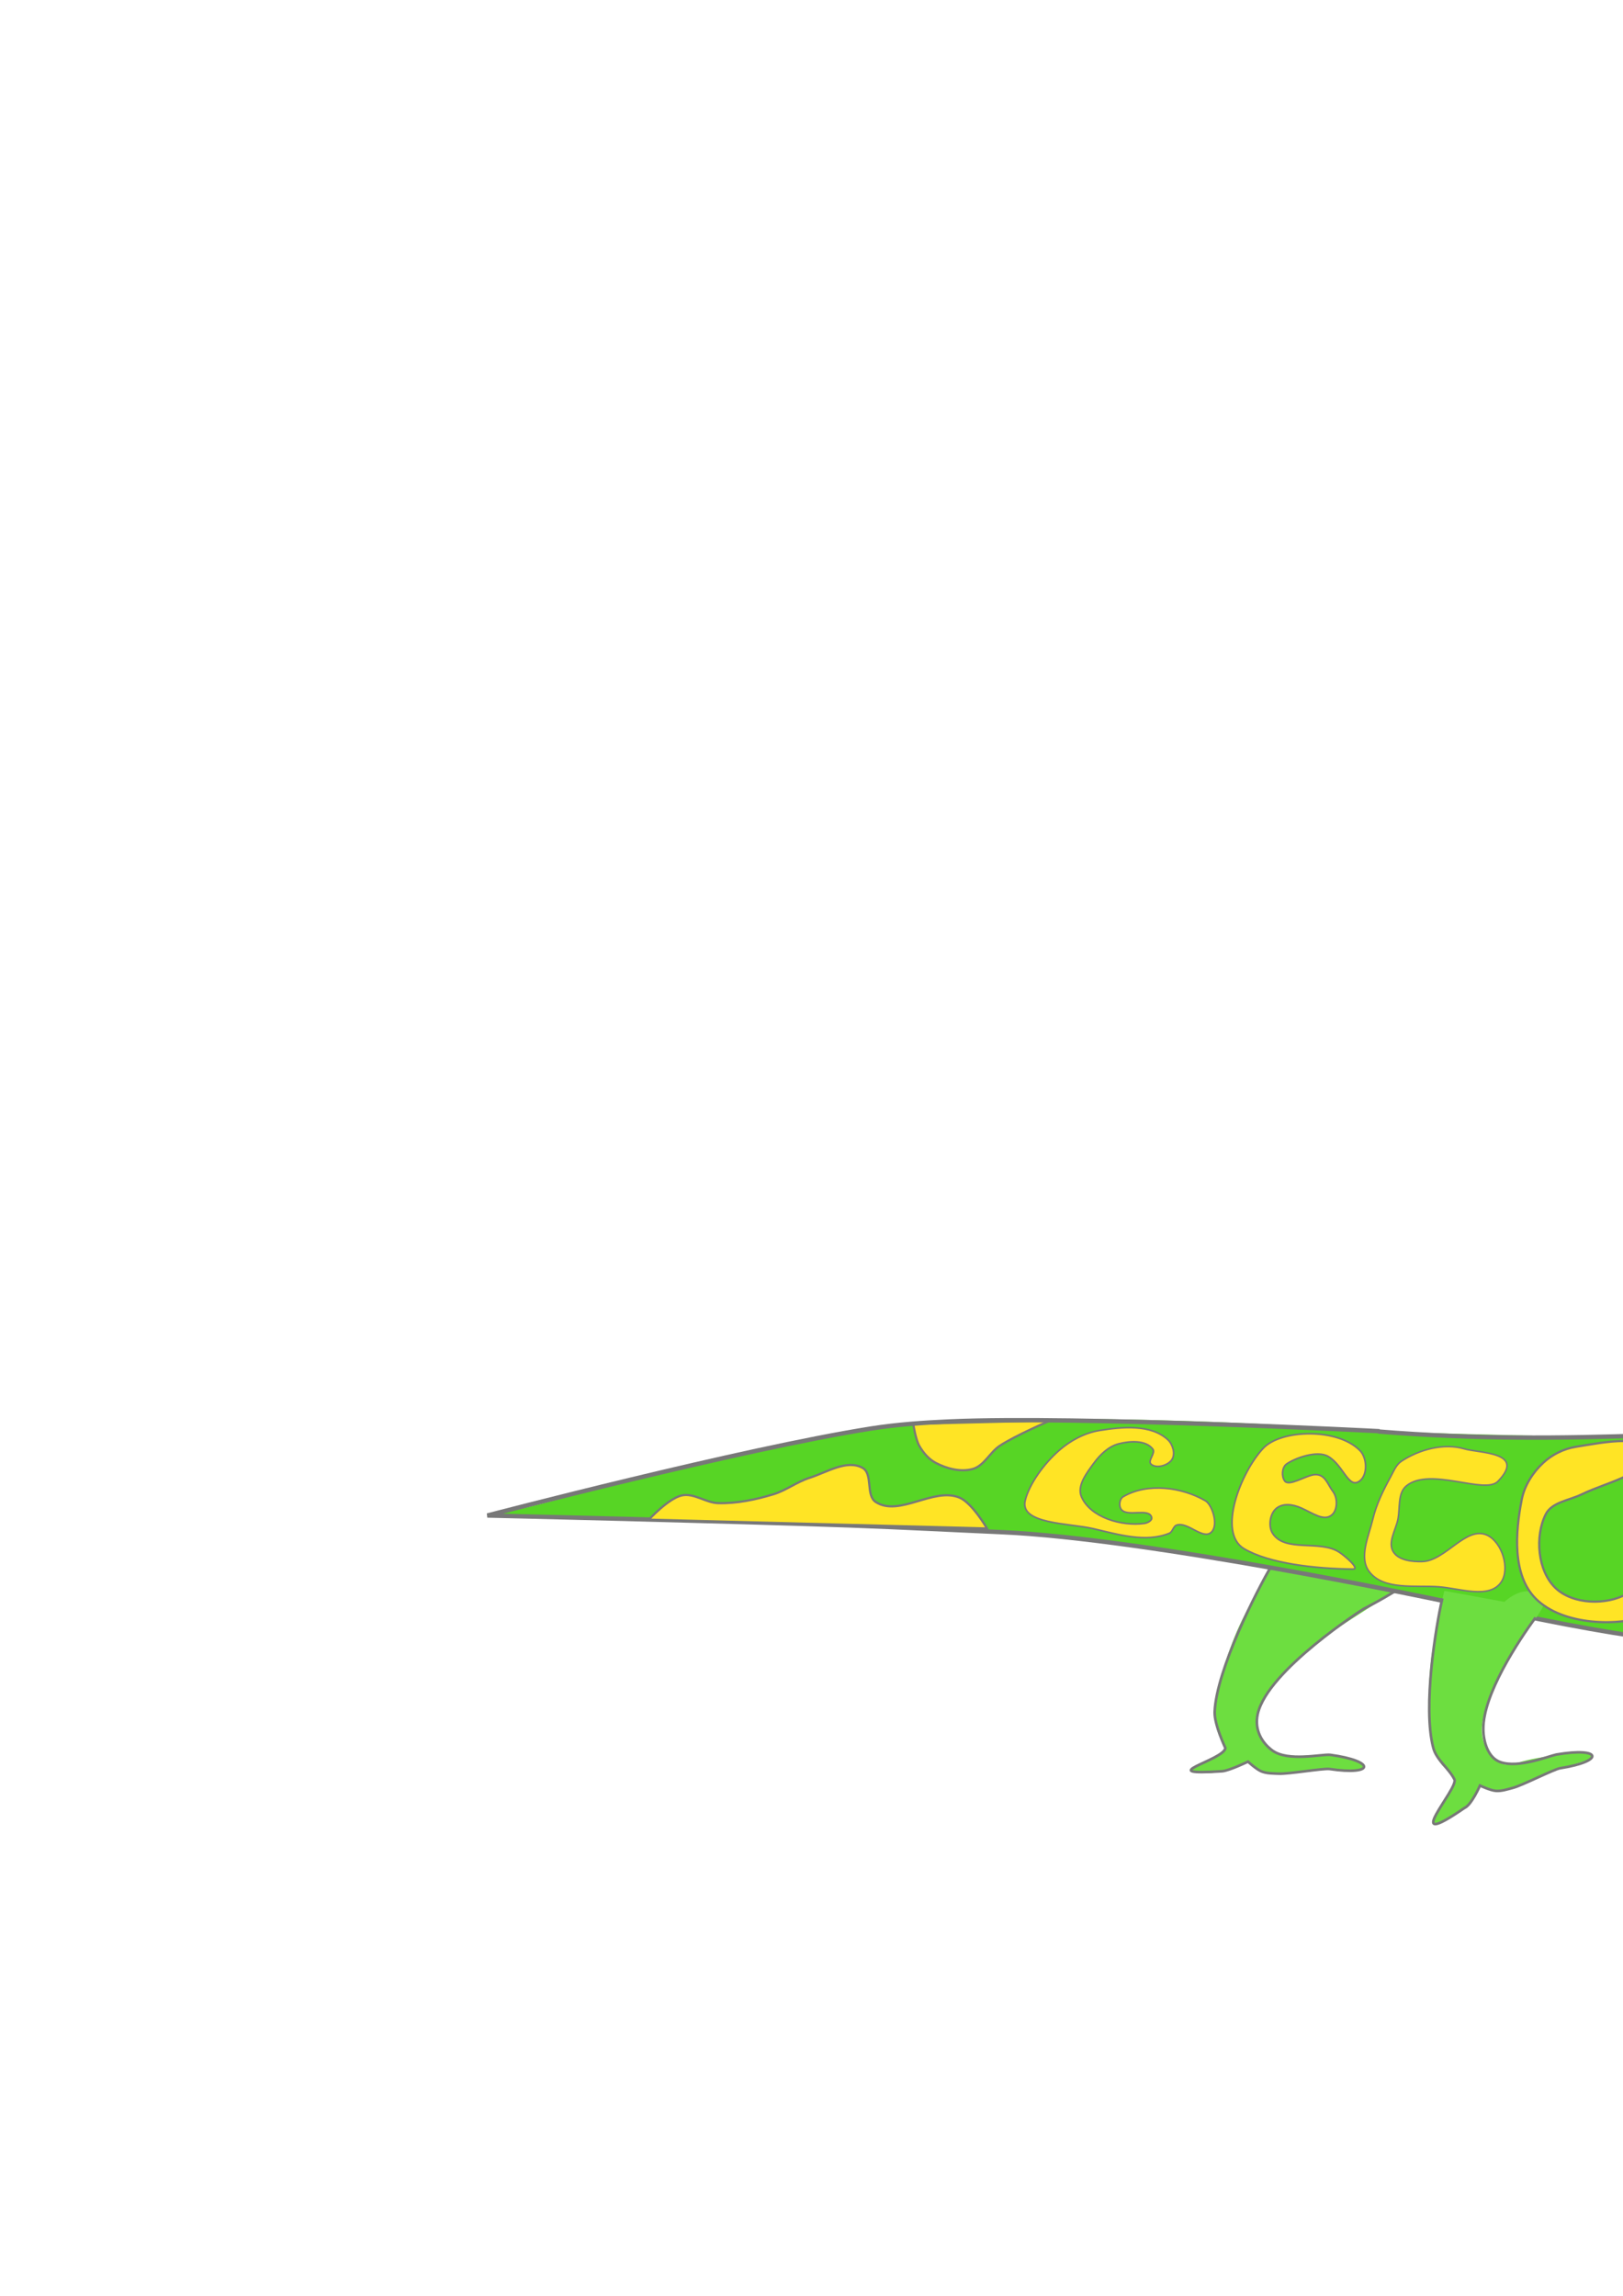 <?xml version="1.0" encoding="UTF-8" standalone="no"?>
<!-- Created with Inkscape (http://www.inkscape.org/) -->

<svg
   xmlns:dc="http://purl.org/dc/elements/1.1/"
   xmlns:cc="http://creativecommons.org/ns#"
   xmlns:rdf="http://www.w3.org/1999/02/22-rdf-syntax-ns#"
   xmlns:svg="http://www.w3.org/2000/svg"
   xmlns="http://www.w3.org/2000/svg"
   xmlns:sodipodi="http://sodipodi.sourceforge.net/DTD/sodipodi-0.dtd"
   xmlns:inkscape="http://www.inkscape.org/namespaces/inkscape"
   width="210mm"
   height="297mm"
   viewBox="0 0 744.094 1052.362"
   id="svg4431"
   version="1.1"
   inkscape:version="0.91 r13725"
   sodipodi:docname="Logo3.svg">
  <defs
     id="defs4433" />
  <sodipodi:namedview
     id="base"
     pagecolor="#ffffff"
     bordercolor="#666666"
     borderopacity="1.0"
     inkscape:pageopacity="0.0"
     inkscape:pageshadow="2"
     inkscape:zoom="0.35"
     inkscape:cx="-96.428571"
     inkscape:cy="520"
     inkscape:document-units="px"
     inkscape:current-layer="layer1"
     showgrid="false"
     inkscape:window-width="1536"
     inkscape:window-height="801"
     inkscape:window-x="-8"
     inkscape:window-y="-8"
     inkscape:window-maximized="1" />
  <g
     inkscape:label="Layer 1"
     inkscape:groupmode="layer"
     id="layer1">
    <g
       transform="matrix(0.997,-0.082,0.082,0.997,620.13,420.167)"
       id="g5000-0">
      <path
         sodipodi:nodetypes="csscscscccscsssssc"
         inkscape:connector-curvature="0"
         id="path5002-1"
         d="m 273.983,324.881 c 11.732,5.652 22.214,8.918 32.57,19.258 6.601,6.59 8.913,17.221 11.234,24.199 3.016,9.067 3.509,13.17 3.045,14.564 0.88,1.915 1.379,7.224 0.96,9.498 -0.88,4.783 -0.566,11.58 0.999,15.192 0,0 0.893,1.901 1.829,0.273 1.274,-2.213 2.845,-8.353 4.372,-10.556 1.294,-1.239 3.183,-0.626 3.183,-0.626 0,0 4.643,1.227 8.048,2.337 7.08,1.08 15.469,-6.002 18.292,-6.286 5.984,-0.602 13.375,-4.003 13.375,-3.931 0,0 3.493,-0.945 1.927,-2.543 -1.125,-1.148 -8.245,-2.623 -15.369,-0.581 -3.674,1.053 -10.381,2.728 -11.91,2.683 -3.838,-0.112 -9.933,-8.234 -9.334,-14.312 0.256,-2.604 5.171,-31.3 -13.641,-51.007 -14.982,-15.695 -33.596,-18.434 -32.584,-20.494"
         style="fill:#6dde40;fill-opacity:1;fill-rule:evenodd;stroke:none;stroke-width:1.396px;stroke-linecap:butt;stroke-linejoin:miter;stroke-opacity:1" />
      <path
         style="fill:none;fill-rule:evenodd;stroke:#787878;stroke-width:1.201px;stroke-linecap:butt;stroke-linejoin:miter;stroke-opacity:1"
         d="m 273.827,324.908 c 34.66,14.753 40.901,24.728 43.802,43.865 0.776,5.121 3.135,8.209 3.432,14.613 0.041,0.872 0.406,10.022 1.036,16.86 0.62,6.718 1.686,12.72 3.747,3.886 1.156,-7.007 4.083,-7.213 5.358,-7.346 5.815,1.219 9.035,2.869 14.902,1.249 4.129,-1.109 6.585,-3.476 11.763,-5.11 3.995,-1.306 8.062,-1.878 10.689,-2.841 5.721,-2.098 9.658,-4.51 -1.643,-4.841 -2.195,-0.064 -6.096,-0.144 -8.804,0.8 -4.06,1.22 -11.731,4.588 -14.583,1.276 -4.742,-3.701 -7.027,-10.991 -6.198,-16.949 7.391,-53.129 -46.477,-67.641 -46.477,-67.641"
         id="path5004-6"
         inkscape:connector-curvature="0"
         sodipodi:nodetypes="csssccccssccsc" />
    </g>
    <g
       transform="matrix(1,-0.03,0.03,1,228.19,425.376)"
       id="g4973-5">
      <path
         sodipodi:nodetypes="ccsscsccccscsssssscc"
         inkscape:connector-curvature="0"
         id="path4975-2"
         d="m 345.959,302.391 -6.907,11 c 0,0 -3.698,6.469 -7.362,13.327 -7.3,13.662 -13.272,32.704 -13.902,41.618 -0.671,9.494 2.753,13.273 3.045,14.564 0.88,1.915 1.496,3.018 -0.674,4.671 -3.868,2.947 -13.948,6.527 -14.555,7.689 0,0 2.948,2.778 14.223,1.008 4.575,-1.553 12.231,-4.033 12.231,-4.033 0,0 5.337,4.075 8.742,5.185 6.24,1.178 23.966,-1.196 26.611,-0.894 6.407,0.732 17.227,0.615 17.227,0.686 0,0 0.641,-2.321 -0.572,-2.858 -2.29,-1.014 -6.446,-2.517 -14.191,-4.01 -3.753,-0.724 -11.449,-0.145 -16.471,-0.088 -8.409,0.096 -14.847,-5.818 -16.447,-11.711 -1.612,-5.94 2.237,-14.095 5.023,-17.647 6.168,-7.864 14.625,-15.822 22.329,-21.636 9.491,-7.164 35.282,-21.073 37.027,-23.688 -1.115,-14.021 -25.913,-17.933 -25.913,-17.933"
         style="fill:#6dde40;fill-opacity:1;fill-rule:evenodd;stroke:none;stroke-width:1.396px;stroke-linecap:butt;stroke-linejoin:miter;stroke-opacity:1" />
      <path
         style="fill:none;fill-rule:evenodd;stroke:#787878;stroke-width:1.201px;stroke-linecap:butt;stroke-linejoin:miter;stroke-opacity:1"
         d="m 345.552,302.896 c -6.727,10.656 -26.496,46.574 -27.923,65.877 -0.428,5.787 4.428,16.837 4.428,16.837 -1.272,5.69 -34.34,11.716 -1.838,10.532 3.43,-0.191 11.996,-4.041 11.996,-4.041 0,0 3.72,3.659 6.061,4.672 2.426,1.05 5.194,1.052 7.829,1.263 4.445,0.355 20.138,-1.87 23.297,-1.452 20.797,3.757 21.402,-3.027 0.525,-6.479 -3.979,-0.472 -19.423,2.659 -26.399,-2.785 -4.742,-3.701 -8.05,-9.753 -6.198,-16.949 5.14,-19.974 49.982,-46.682 49.982,-46.682 0,0 41.52,-19.024 39.919,-32.41 -2.151,-17.978 -48.472,-24.178 -48.472,-24.178"
         id="path4977-3"
         inkscape:connector-curvature="0"
         sodipodi:nodetypes="csacccacccacsc" />
    </g>
    <path
       sodipodi:nodetypes="csscacssssscsssccscc"
       inkscape:connector-curvature="0"
       id="path4270-1"
       d="m 224.664,693.997 c 14.724,-0.652 61.754,-16.426 101.509,-24.076 31.783,-6.116 54.431,-15.432 93.021,-17.681 97.758,-5.697 212.999,3.864 212.999,3.864 0,0 74.696,2.701 112.055,2.371 38.697,-0.341 48.949,-2.846 116.009,-4.503 0,0 38.174,4.239 56.85,1.008 34.636,-5.993 33.364,-14.157 59.403,-19.093 12.969,-2.458 25.359,1.659 41.575,4.639 5.814,1.069 3.486,0.639 9.422,2.751 28.776,10.238 59.194,20.684 60.988,24.763 3.304,7.513 1.161,18.585 1.161,18.585 -7.342,19.213 -30.847,18.085 -56.696,20.805 -16.758,1.764 -54.739,0.709 -60.79,2.659 -23.544,7.586 -32.009,13.66 -49.575,18.677 -10.353,2.957 -29.383,13.42 -29.383,13.42 l -31.724,4.701 c -57.598,4.236 -35.805,19.866 -192.24,-12.122 -4.862,-0.994 -31.568,-5.7 -36.731,-6.8 0,0 -114.599,-23.37 -172.778,-25.667"
       style="fill:#57d525;fill-opacity:1;fill-rule:nonzero;stroke:none;stroke-width:2;stroke-linecap:butt;stroke-linejoin:miter;stroke-miterlimit:4;stroke-dasharray:none;stroke-opacity:1" />
    <path
       style="fill:#ffe425;fill-opacity:1;fill-rule:evenodd;stroke:#7b7a76;stroke-width:1px;stroke-linecap:butt;stroke-linejoin:miter;stroke-opacity:1"
       d="m 481.565,651.128 c 0,0 -16.02,6.827 -23.233,11.617 -4.526,3.005 -7.143,9.142 -12.374,10.607 -5.504,1.541 -11.856,-0.127 -16.92,-2.778 -3.217,-1.684 -5.776,-4.675 -7.576,-7.829 -1.731,-3.033 -2.778,-10.102 -2.778,-10.102 z"
       id="path4283"
       inkscape:connector-curvature="0"
       sodipodi:nodetypes="caaaacc" />
    <path
       style="fill:none;fill-opacity:1;fill-rule:evenodd;stroke:#787878;stroke-width:2;stroke-linecap:butt;stroke-linejoin:miter;stroke-miterlimit:4;stroke-dasharray:none;stroke-opacity:1"
       d="m 678.452,736.423 c 154.154,34.169 146.505,9.832 197.198,5.6 m 17.391,-0.272 c 7.871,-1.137 19.694,-10.511 29.554,-12.984 29.466,-7.394 34.488,-19.846 69.258,-20.218 62.731,-0.672 92.688,-1.662 95.943,-20.569 0,0 5.172,-16.503 0.046,-21.189 -3.266,-2.986 -36.907,-14.651 -60.716,-24.259 -13.797,-5.567 -12.229,-0.521 -22.748,-4.672 -31.638,-12.485 -57.75,14.419 -87.271,17.12 -14.848,1.358 -29.818,-0.472 -44.728,-0.503 -80.16,-0.168 -152.104,8.935 -240.473,1.696"
       id="path4155-1"
       inkscape:connector-curvature="0"
       sodipodi:nodetypes="cccsscsssaac" />
    <g
       id="g4906-9"
       transform="matrix(0.945,-0.327,0.327,0.945,236.369,556.57)">
      <path
         style="fill:#6dde40;fill-opacity:1;fill-rule:evenodd;stroke:none;stroke-width:1.396px;stroke-linecap:butt;stroke-linejoin:miter;stroke-opacity:1"
         d="m 345.959,302.391 -6.907,11 c 0,0 -3.698,6.469 -7.362,13.327 -7.3,13.662 -13.272,32.704 -13.902,41.618 -0.671,9.494 2.853,11.438 3.145,12.728 0.88,1.915 2.309,5.303 0.14,6.956 -3.868,2.947 -14.524,11.672 -15.131,12.834 0,0 2.939,3.576 16.649,-1.76 4.575,-1.553 9.467,-6.859 9.467,-6.859 0,0 5.337,4.075 8.742,5.185 6.24,1.178 23.966,-1.196 26.611,-0.894 6.407,0.732 17.227,0.615 17.227,0.686 0,0 0.641,-2.321 -0.572,-2.858 -2.29,-1.014 -6.446,-2.517 -14.191,-4.01 -3.753,-0.724 -12.781,-2.476 -17.803,-2.419 -8.409,0.096 -9.744,-5.122 -11.343,-11.016 -1.612,-5.94 1.981,-12.58 4.767,-16.132 6.168,-7.864 11.9,-14.894 19.603,-20.708 9.491,-7.164 20.111,-14.233 21.856,-16.848 -1.115,-14.021 -16.643,-7.04 -16.643,-7.04"
         id="path4274-9"
         inkscape:connector-curvature="0"
         sodipodi:nodetypes="ccsscsccccscsssssscc" />
      <path
         sodipodi:nodetypes="csacccacccsc"
         inkscape:connector-curvature="0"
         id="path4159-6"
         d="m 343.96,305.375 c -6.727,10.656 -24.905,44.096 -26.332,63.398 -0.428,5.787 3.666,11.084 4.428,16.837 0.606,4.583 -35.551,23.722 0.082,13.867 3.43,-0.191 10.076,-7.376 10.076,-7.376 0,0 3.72,3.659 6.061,4.672 2.426,1.05 5.194,1.052 7.829,1.263 4.445,0.355 20.138,-1.87 23.297,-1.452 20.797,3.757 21.402,-3.027 0.525,-6.479 -3.979,-0.472 -18.36,0.354 -25.335,-5.089 -4.742,-3.701 -4.311,-11.392 -2.527,-16.749 5.063,-15.198 28.367,-32.918 39.41,-40.643"
         style="fill:none;fill-rule:evenodd;stroke:#787878;stroke-width:1.201px;stroke-linecap:butt;stroke-linejoin:miter;stroke-opacity:1" />
    </g>
    <path
       style="fill:none;fill-rule:evenodd;stroke:#787878;stroke-width:2;stroke-linecap:butt;stroke-linejoin:miter;stroke-miterlimit:4;stroke-dasharray:none;stroke-opacity:1"
       d="m 661.43,733.785 c 0,0 -134.386,-28.562 -202.701,-31.486 -17.946,-0.768 -45.877,-2.231 -68.827,-3.055 -55.476,-1.991 -166.472,-4.562 -166.472,-4.562 0,0 116.599,-30.526 176.03,-39.889 11.842,-1.866 24.208,-2.707 35.821,-3.221 59.6,-2.638 197.2,4.465 197.2,4.465"
       id="path4161-8"
       inkscape:connector-curvature="0"
       sodipodi:nodetypes="csacasc" />
    <path
       style="fill:none;fill-rule:evenodd;stroke:#787878;stroke-width:1px;stroke-linecap:butt;stroke-linejoin:miter;stroke-opacity:1"
       d="m 1088.558,684.483 c 0,0 -36.82,5.511 -55.357,5.332 -11.932,-0.115 -35.559,-4.12 -35.559,-4.12"
       id="path4262-3"
       inkscape:connector-curvature="0"
       sodipodi:nodetypes="cac" />
    <g
       id="g4906-8-1"
       transform="matrix(0.963,0.27,-0.27,0.963,618.203,332.043)">
      <path
         style="fill:#6dde40;fill-opacity:1;fill-rule:evenodd;stroke:none;stroke-width:1.396px;stroke-linecap:butt;stroke-linejoin:miter;stroke-opacity:1"
         d="m 384.576,289.056 -45.525,24.336 c 0,0 -3.456,8.083 -7.991,14.815 -8.654,12.847 -12.258,26.518 -13.274,40.13 -0.708,9.491 2.753,13.273 3.045,14.564 0.88,1.915 0.033,5.479 0.109,7.79 0.162,4.861 0.081,12.233 1.646,15.845 0,0 4.095,-4.036 5.911,-7.787 3.599,-5.36 6.406,-1.656 6.406,-1.656 0,0 5.721,0.489 9.534,1.068 4.69,-0.38 8.515,-1.389 10.981,-2.393 6.397,-2.604 11.948,-5.159 11.948,-5.088 0,0 5.539,-2.721 3.693,-4.295 -1.906,-1.625 -3.667,-0.958 -10.79,1.083 -3.674,1.053 -4.935,2.234 -9.955,2.079 -5.797,-0.179 -10.952,-4.871 -12.551,-10.765 -1.612,-5.94 1.881,-15.048 3.873,-19.099 4.246,-8.636 14.864,-22.446 22.567,-28.261 9.491,-7.164 14.623,-13.062 17.52,-15.536"
         id="path4274-0-1"
         inkscape:connector-curvature="0"
         sodipodi:nodetypes="ccsscsccccscssssssc" />
      <path
         sodipodi:nodetypes="csssccccccac"
         inkscape:connector-curvature="0"
         id="path4159-5-9"
         d="m 372.154,289.686 c -48.132,32.298 -53.098,59.784 -54.526,79.087 -0.428,5.787 1.358,9.193 3.432,14.613 0.312,0.815 -0.31,5.493 0.321,12.331 0.62,6.718 -0.856,15.27 4.845,7.623 2.44,-5.236 3.272,-5.851 5.764,-8.063 6.286,2.572 7.395,2.995 14.113,2.759 3.237,-0.135 6.06,-1.279 9.433,-2.34 21.14,-6.912 20.959,-14.119 -0.385,-6.683 -5.05,1.598 -7.212,0.899 -11.626,-1.694 -4.742,-3.701 -7.212,-11.02 -6.198,-16.949 4.031,-23.586 45.646,-55.402 45.646,-55.402"
         style="fill:none;fill-rule:evenodd;stroke:#787878;stroke-width:1.201px;stroke-linecap:butt;stroke-linejoin:miter;stroke-opacity:1" />
    </g>
    <path
       style="fill:#ffe425;fill-opacity:1;fill-rule:evenodd;stroke:#787878;stroke-width:1.5;stroke-linecap:butt;stroke-linejoin:miter;stroke-miterlimit:4;stroke-dasharray:none;stroke-opacity:1"
       d="m 1023.878,646.238 c 5.728,2.817 9.001,7.871 11.869,15.026 0,0 -4.482,3.438 -6.945,4.798 -3.086,1.705 -6.205,3.918 -9.723,4.167 -3.87,0.274 -8.272,-0.53 -11.238,-3.03 -2.376,-2.003 -3.6,-5.369 -3.914,-8.46 -0.215,-5.312 3.121,-12.699 3.121,-12.699 5.766,-2.542 11.795,-2.277 16.829,0.198 z"
       id="path5006-5"
       inkscape:connector-curvature="0"
       sodipodi:nodetypes="acaaacca" />
    <path
       style="fill:#787878;fill-opacity:1;fill-rule:evenodd;stroke:none;stroke-width:1px;stroke-linecap:butt;stroke-linejoin:miter;stroke-opacity:1"
       d="m 1023.45,647.245 c -0.021,3.758 -0.28,6.249 -0.697,9.344 -0.498,3.705 -1.869,8.645 -2.152,11.007 1.039,-0.021 4.296,-6.327 4.779,-9.985 0.46,-3.485 -0.226,-7.066 -1.93,-10.366 z"
       id="path5008-4"
       inkscape:connector-curvature="0"
       sodipodi:nodetypes="cacacc" />
    <path
       style="fill:#ffe425;fill-opacity:1;fill-rule:evenodd;stroke:#787878;stroke-width:0.745px;stroke-linecap:butt;stroke-linejoin:miter;stroke-opacity:1"
       d="m 537.307,669.022 c 1.674,-2.585 0.388,-6.947 -1.863,-9.05 -7.721,-7.211 -20.98,-5.958 -31.407,-4.259 -6.736,1.098 -13.215,4.572 -18.365,9.05 -7.001,6.087 -13.785,15.441 -15.65,23.014 -2.684,10.896 20.155,10.39 31.087,12.918 11.388,2.634 24.192,6.579 35,2.129 1.54,-0.634 1.748,-3.199 3.327,-3.726 5.149,-1.719 12.11,7.012 15.97,3.194 3.452,-3.415 0.181,-12.621 -2.702,-14.316 -10.705,-6.294 -26.576,-8.485 -37.754,-1.92 -1.635,0.961 -2.061,3.976 -1.065,5.589 2.568,4.158 13.138,-0.798 14.107,3.992 0.281,1.392 -1.92,2.468 -3.327,2.662 -10.352,1.427 -24.733,-2.632 -28.867,-12.23 -2.176,-5.052 2.505,-11.029 5.759,-15.464 2.815,-3.837 6.66,-7.569 11.264,-8.77 5.124,-1.336 12.489,-1.813 15.704,2.395 1.409,1.845 -2.523,5.366 -0.798,6.92 2.43,2.19 7.804,0.617 9.582,-2.129 z"
       id="path4267"
       inkscape:connector-curvature="0"
       sodipodi:nodetypes="aaaasaaaassaaaaaaaaa" />
    <path
       style="fill:#ffe425;fill-opacity:1;fill-rule:evenodd;stroke:#787878;stroke-width:0.772px;stroke-linecap:butt;stroke-linejoin:miter;stroke-opacity:1"
       d="m 579.154,663.853 c -10.297,10.946 -21.17,38.703 -8.822,46.038 11.528,6.849 32.868,9.192 49.898,9.373 3.503,0.037 -3.438,-5.917 -6.191,-7.747 -8.831,-5.868 -24.927,0.277 -30.6,-8.68 -2.094,-3.305 -1.209,-9.242 1.93,-11.579 2.993,-2.228 7.175,-1.794 11.255,0.016 5.183,2.299 10.322,6.22 13.957,3.178 2.752,-2.303 2.728,-7.898 0.551,-10.752 -2.517,-3.3 -3.521,-8.052 -8.338,-7.76 -3.954,0.239 -11.813,5.658 -13.803,2.892 -1.512,-2.1 -1.278,-6.214 0.827,-7.719 3.859,-2.76 13.992,-6.389 19.016,-3.554 7.179,4.051 9.407,15.411 14.704,11.179 3.589,-2.868 3.208,-10.495 0,-13.784 -10.334,-10.594 -36.251,-9.748 -44.384,-1.103 z"
       id="path4269"
       inkscape:connector-curvature="0"
       sodipodi:nodetypes="sssaasssssssssas" />
    <path
       style="fill:#ffe425;fill-opacity:1;fill-rule:evenodd;stroke:#787878;stroke-width:0.704px;stroke-linecap:butt;stroke-linejoin:miter;stroke-opacity:1"
       d="m 642.52,669.792 c -2.468,1.619 -3.611,4.701 -5.028,7.29 -3.336,6.097 -6.458,12.463 -8.075,19.222 -1.867,7.806 -6.529,17.583 -1.729,24.017 6.516,8.735 21.057,6.253 31.927,7.039 9.526,0.689 23.125,5.763 28.577,-2.079 4.263,-6.131 0.457,-18.246 -6.259,-21.51 -9.651,-4.69 -19.134,11.728 -29.86,12.025 -4.689,0.13 -10.873,-0.526 -13.324,-4.525 -2.62,-4.276 1.181,-9.97 2.158,-14.888 1.024,-5.153 -0.191,-11.951 3.875,-15.279 10.838,-8.871 35.942,4.115 41.965,-2.077 13.176,-13.547 -8.559,-12.874 -15.411,-14.898 -9.388,-2.773 -20.631,0.293 -28.816,5.662 z"
       id="path4271"
       inkscape:connector-curvature="0"
       sodipodi:nodetypes="aaaaaaaaaaasaa" />
    <path
       sodipodi:nodetypes="aaaassaaaaaaaa"
       inkscape:connector-curvature="0"
       id="path4273"
       d="m 722.494,663.194 c -5.489,0.863 -10.897,3.549 -14.972,7.327 -4.75,4.404 -8.575,10.406 -9.834,16.76 -2.976,15.018 -4.416,34.63 6.382,45.484 12.357,12.421 38.178,12.962 52.013,7.572 8.122,-3.164 -2.742,-11.419 10.48,-24.798 5.765,-5.833 -0.595,-14.343 -5.816,-14.556 -10.987,-0.448 -5.129,24.108 -14.692,29.535 -9.547,5.418 -24.857,5.012 -32.836,-2.528 -8.281,-7.826 -9.658,-23.696 -4.546,-33.879 2.785,-5.546 10.689,-6.338 16.277,-9.036 6.865,-3.314 14.287,-5.389 21.128,-8.752 4.67,-2.296 14.518,-2.662 13.54,-7.774 -2.349,-12.28 -24.774,-7.296 -37.125,-5.354 z"
       style="fill:#ffe425;fill-opacity:1;fill-rule:evenodd;stroke:#787878;stroke-width:1px;stroke-linecap:butt;stroke-linejoin:miter;stroke-opacity:1" />
    <path
       style="fill:#ffe425;fill-opacity:1;fill-rule:evenodd;stroke:#787878;stroke-width:1px;stroke-linecap:butt;stroke-linejoin:miter;stroke-opacity:1"
       d="m 830.149,667.008 c -12.271,-11.504 -36.857,-6.819 -50.357,3.214 -5.946,4.419 -7.29,13.435 -7.752,20.829 -0.967,15.474 4.154,41.781 10.671,45.27 10.841,5.805 49.667,0.592 63.51,-3.243 5.244,-1.453 -20.697,-38.257 -16.053,-43.222 7.087,-7.577 5.539,-17.641 -0.018,-22.85 z"
       id="path4275"
       inkscape:connector-curvature="0"
       sodipodi:nodetypes="aaasssa" />
    <path
       style="fill:#57d525;fill-opacity:1;fill-rule:evenodd;stroke:#787878;stroke-width:1px;stroke-linecap:butt;stroke-linejoin:miter;stroke-opacity:1"
       d="m 821.578,672.722 c -5.377,-8.967 -24.1,-3.506 -31.071,4.286 -6.114,6.834 -3.045,18.631 -0.714,27.5 1.945,7.401 5.296,15.664 11.804,19.689 7.713,4.77 21.95,9.544 27.125,2.096 8.115,-11.678 -19.294,-24.565 -17.915,-38.719 0.593,-6.087 13.918,-9.607 10.773,-14.852 z"
       id="path4277"
       inkscape:connector-curvature="0"
       sodipodi:nodetypes="aaaaaaa" />
    <path
       style="fill:#ffe425;fill-opacity:1;fill-rule:evenodd;stroke:#787878;stroke-width:1px;stroke-linecap:butt;stroke-linejoin:miter;stroke-opacity:1"
       d="m 297.465,696.585 c 0,0 9.029,-9.795 15.152,-11.112 5.553,-1.194 10.99,3.393 16.668,3.536 8.522,0.215 17.091,-1.581 25.254,-4.041 5.843,-1.761 10.848,-5.738 16.668,-7.576 7.84,-2.477 17.06,-8.546 24.244,-4.546 4.89,2.723 1.363,12.616 6.061,15.657 10.756,6.962 26.558,-6.947 38.386,-2.02 5.834,2.43 12.627,14.142 12.627,14.142 z"
       id="path4281"
       inkscape:connector-curvature="0"
       sodipodi:nodetypes="caaaaaaacc" />
    <path
       style="fill:#ffe425;fill-opacity:1;fill-rule:evenodd;stroke:#787878;stroke-width:1px;stroke-linecap:butt;stroke-linejoin:miter;stroke-opacity:1"
       d="m 848.787,654.681 c 0,0 41.249,0.766 43.571,16.071 1.936,12.759 -31.811,10.713 -30.714,23.571 0.869,10.187 16.932,13.754 27.143,14.286 10.884,0.566 19.465,-12.504 30.357,-12.143 6.333,0.21 11.549,11.19 17.143,8.214 10.093,-5.368 0.647,-23.358 5,-33.929 3.21,-7.794 18.988,-12.931 15,-20.357 -3.384,-6.301 -21.429,1.071 -21.429,1.071 l -20.357,3.214 -29.643,-0.357 z"
       id="path4285"
       inkscape:connector-curvature="0"
       sodipodi:nodetypes="caaaaaaac" />
    <path
       style="fill:#57d525;fill-opacity:1;fill-rule:evenodd;stroke:#787878;stroke-width:1px;stroke-linecap:butt;stroke-linejoin:miter;stroke-opacity:1"
       d="m 889.919,654.159 c 0,0 10.328,2.347 13.637,6.061 3.755,4.215 6.949,10.847 5.051,16.162 -2.575,7.212 -21.055,5.199 -19.193,12.627 0.678,2.706 5.564,1.091 8.334,0.758 6.185,-0.745 11.452,-5.844 17.678,-6.061 3.918,-0.137 9.061,6.203 11.364,3.03 5.118,-7.05 -17.694,-13.934 -14.224,-21.925 2.905,-6.692 20.975,3.439 21.548,-3.834 0.545,-6.927 -19.698,-6.819 -19.698,-6.819 z"
       id="path4287"
       inkscape:connector-curvature="0"
       sodipodi:nodetypes="caaaaaaaacc" />
  </g>
</svg>
